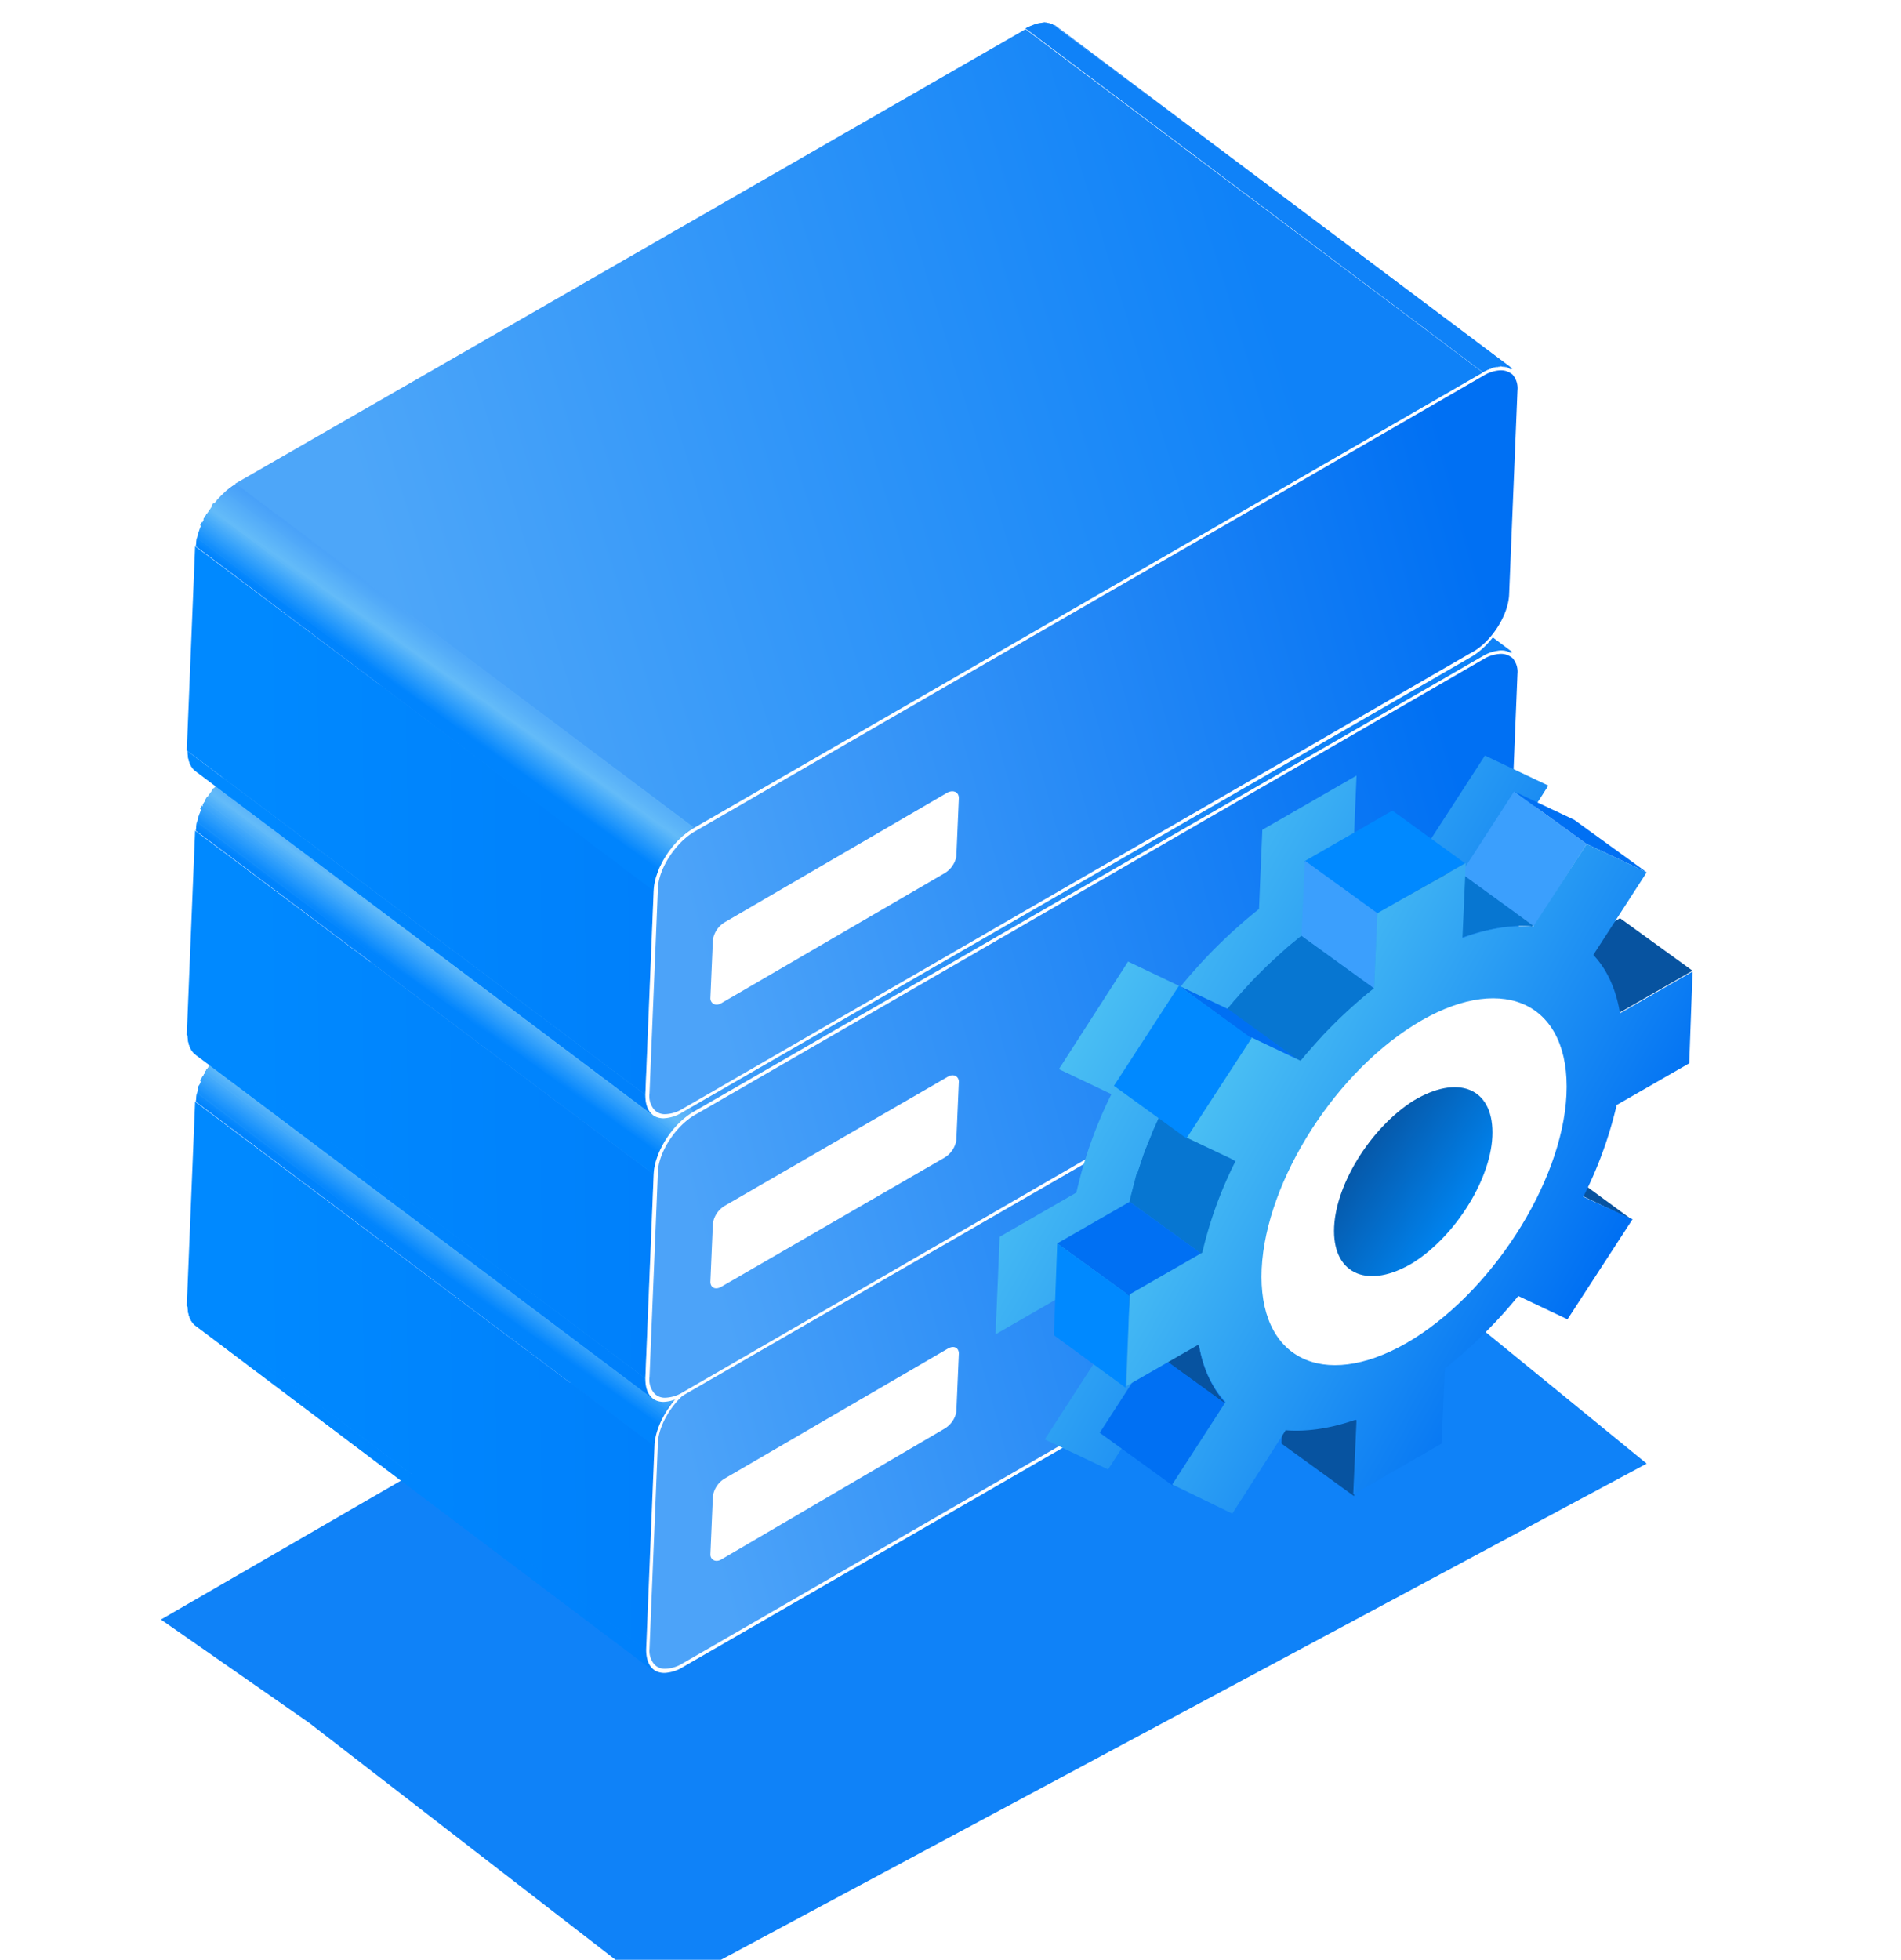<svg width="228" height="235" xmlns="http://www.w3.org/2000/svg" xmlns:xlink="http://www.w3.org/1999/xlink"><use xlink:href="#a" y="1" width="228" height="234"/><path d="M37.1 206.6L79 239l118.5-63.5-60.5-49.4-117.7 68.1z" fill="#0f82f8"/><defs><linearGradient id="b" gradientUnits="userSpaceOnUse" x1="51.896" y1="91.836" x2="184.684" y2="89.747"><stop offset="0" stop-color="#0f82f8"/><stop offset="1" stop-color="#0f82f8"/></linearGradient></defs><path d="M126.5 69.7l54.9 41.2c-.8-.6-2-.5-3.5.3L123 70c1.5-.8 2.7-1 3.5-.3z" fill="url(#b)"/><defs><linearGradient id="c" gradientUnits="userSpaceOnUse" x1="52.64" y1="91.941" x2="184.049" y2="89.877"><stop offset="0" stop-color="#0f82f8"/><stop offset="1" stop-color="#0f82f8"/></linearGradient></defs><path d="M177.8 111.2L123 70l1-.4 55 41.2a6 6 0 0 0-1 .4" fill="url(#c)"/><defs><linearGradient id="d" gradientUnits="userSpaceOnUse" x1="52.968" y1="91.658" x2="184.146" y2="89.594"><stop offset="0" stop-color="#0f82f8"/><stop offset="1" stop-color="#0f82f8"/></linearGradient></defs><path d="M178.7 110.8l-54.9-41.2.5-.2 55 41.2c-.3 0-.4 0-.6.2" fill="url(#d)"/><defs><linearGradient id="e" gradientUnits="userSpaceOnUse" x1="53.118" y1="91.548" x2="184.227" y2="89.488"><stop offset="0" stop-color="#0f82f8"/><stop offset="1" stop-color="#0f82f8"/></linearGradient></defs><path d="M179.2 110.6l-54.9-41.2h.4l55 41.2h-.5" fill="url(#e)"/><defs><linearGradient id="f" gradientUnits="userSpaceOnUse" x1="53.223" y1="91.5" x2="184.296" y2="89.44"><stop offset="0" stop-color="#0f82f8"/><stop offset="1" stop-color="#0f82f8"/></linearGradient></defs><path d="M179.6 110.6l-55-41.2h.4l54.9 41.2h-.3" fill="url(#f)"/><defs><linearGradient id="g" gradientUnits="userSpaceOnUse" x1="53.304" y1="91.484" x2="184.356" y2="89.428"><stop offset="0" stop-color="#0f82f8"/><stop offset="1" stop-color="#0f82f8"/></linearGradient></defs><path d="M179.9 110.5L125 69.3h.3l54.9 41.2h-.3" fill="url(#g)"/><defs><linearGradient id="h" gradientUnits="userSpaceOnUse" x1="53.373" y1="91.5" x2="184.413" y2="89.44"><stop offset="0" stop-color="#0f82f8"/><stop offset="1" stop-color="#0f82f8"/></linearGradient></defs><path d="M180.2 110.5l-55-41.2h.3l54.9 41.2z" fill="url(#h)"/><defs><linearGradient id="i" gradientUnits="userSpaceOnUse" x1="53.438" y1="91.532" x2="184.466" y2="89.476"><stop offset="0" stop-color="#0f82f8"/><stop offset="1" stop-color="#0f82f8"/></linearGradient></defs><path d="M180.4 110.6l-54.9-41.2h.2l55 41.2z" fill="url(#i)"/><defs><linearGradient id="j" gradientUnits="userSpaceOnUse" x1="53.494" y1="91.585" x2="184.514" y2="89.529"><stop offset="0" stop-color="#0f82f8"/><stop offset="1" stop-color="#0f82f8"/></linearGradient></defs><path d="M180.6 110.6l-54.9-41.2h.2l55 41.2h-.3" fill="url(#j)"/><defs><linearGradient id="k" gradientUnits="userSpaceOnUse" x1="53.547" y1="91.658" x2="184.559" y2="89.602"><stop offset="0" stop-color="#0f82f8"/><stop offset="1" stop-color="#0f82f8"/></linearGradient></defs><path d="M180.8 110.7L126 69.5h.2l55 41.2h-.3" fill="url(#k)"/><defs><linearGradient id="l" gradientUnits="userSpaceOnUse" x1="53.6" y1="91.751" x2="184.603" y2="89.695"><stop offset="0" stop-color="#0f82f8"/><stop offset="1" stop-color="#0f82f8"/></linearGradient></defs><path d="M181 110.7l-54.9-41.2.2.1 55 41.2a1.9 1.9 0 0 0-.3 0" fill="url(#l)"/><defs><linearGradient id="m" gradientUnits="userSpaceOnUse" x1="53.66" y1="91.844" x2="184.636" y2="89.788"><stop offset="0" stop-color="#0f82f8"/><stop offset="1" stop-color="#0f82f8"/></linearGradient></defs><path d="M181.2 110.8l-54.9-41.2h.1l55 41.2z" fill="url(#m)"/><defs><linearGradient id="n" gradientUnits="userSpaceOnUse" x1="30.66" y1="178.761" x2="162.056" y2="176.697"><stop offset="0" stop-color="#0089ff"/><stop offset="1" stop-color="#0070f3"/></linearGradient></defs><path d="M78.3 200.3L23.5 159c-.6-.4-1-1.3-1-2.4l54.9 41.2c0 1 .3 2 1 2.4z" fill="url(#n)"/><defs><linearGradient id="o" gradientUnits="userSpaceOnUse" x1="30.66" y1="178.761" x2="162.056" y2="176.697"><stop offset="0" stop-color="#0089ff"/><stop offset="1" stop-color="#0070f3"/></linearGradient></defs><path d="M78.3 200.3L23.5 159c-.6-.4-1-1.3-1-2.4l54.9 41.2c0 1 .3 2 1 2.4" fill="url(#o)"/><defs><linearGradient id="p" gradientUnits="userSpaceOnUse" x1="30.466" y1="165.3" x2="162.113" y2="163.232"><stop offset="0" stop-color="#0089ff"/><stop offset="1" stop-color="#0070f3"/></linearGradient></defs><path d="M77.4 197.8l-55-41.2 1-24.5 55 41.2z" fill="url(#p)"/><defs><linearGradient id="q" gradientUnits="userSpaceOnUse" x1="46.42" y1="135.226" x2="152.311" y2="102.913"><stop offset="0" stop-color="#4da6f9"/><stop offset="1" stop-color="#0f82f8"/></linearGradient></defs><path d="M83.2 165.9l-55-41.2L123 70l54.9 41.2z" fill="url(#q)"/><defs><linearGradient id="r" gradientUnits="userSpaceOnUse" x1="51.102" y1="151.475" x2="56.275" y2="143.988"><stop offset="0" stop-color="#0084fd"/><stop offset=".52" stop-color="#63bbf9"/><stop offset="1" stop-color="#47a0f9"/></linearGradient></defs><path d="M78.4 173.3l-54.9-41.2c.1-2.6 2.3-6 4.8-7.5l54.9 41.2c-2.6 1.5-4.7 4.8-4.8 7.5z" fill="url(#r)"/><defs><linearGradient id="s" gradientUnits="userSpaceOnUse" x1="51.56" y1="151.394" x2="57.408" y2="142.928"><stop offset="0" stop-color="#0084fd"/><stop offset=".52" stop-color="#63bbf9"/><stop offset="1" stop-color="#47a0f9"/></linearGradient></defs><path d="M78.4 173.3l-54.9-41.2.1-1 54.9 41.2-.1 1" fill="url(#s)"/><defs><linearGradient id="t" gradientUnits="userSpaceOnUse" x1="51.191" y1="151.313" x2="57.185" y2="142.644"><stop offset="0" stop-color="#0084fd"/><stop offset=".52" stop-color="#63bbf9"/><stop offset="1" stop-color="#47a0f9"/></linearGradient></defs><path d="M78.5 172.3L23.7 131l.1-.6 54.8 41.2-.1.6" fill="url(#t)"/><defs><linearGradient id="u" gradientUnits="userSpaceOnUse" x1="50.989" y1="151.313" x2="57.023" y2="142.584"><stop offset="0" stop-color="#0084fd"/><stop offset=".52" stop-color="#63bbf9"/><stop offset="1" stop-color="#47a0f9"/></linearGradient></defs><path d="M78.7 171.7l-55-41.2q0-.2.3-.5l54.9 41.2-.2.5" fill="url(#u)"/><defs><linearGradient id="v" gradientUnits="userSpaceOnUse" x1="50.835" y1="151.334" x2="56.886" y2="142.58"><stop offset="0" stop-color="#0084fd"/><stop offset=".52" stop-color="#63bbf9"/><stop offset="1" stop-color="#47a0f9"/></linearGradient></defs><path d="M78.8 171.3L24 130l.2-.3 55 41.2q0 .2-.3.4" fill="url(#v)"/><defs><linearGradient id="w" gradientUnits="userSpaceOnUse" x1="50.71" y1="151.366" x2="56.773" y2="142.596"><stop offset="0" stop-color="#0084fd"/><stop offset=".52" stop-color="#63bbf9"/><stop offset="1" stop-color="#47a0f9"/></linearGradient></defs><path d="M79 170.8l-55-41.2q0-.2.3-.4l54.9 41.2-.2.4" fill="url(#w)"/><defs><linearGradient id="x" gradientUnits="userSpaceOnUse" x1="50.601" y1="151.406" x2="56.671" y2="142.628"><stop offset="0" stop-color="#0084fd"/><stop offset=".52" stop-color="#63bbf9"/><stop offset="1" stop-color="#47a0f9"/></linearGradient></defs><path d="M79.1 170.5l-54.9-41.2q0-.2.2-.3l55 41.2q0 .2-.3.3" fill="url(#x)"/><defs><linearGradient id="y" gradientUnits="userSpaceOnUse" x1="50.507" y1="151.451" x2="56.578" y2="142.669"><stop offset="0" stop-color="#0084fd"/><stop offset=".52" stop-color="#63bbf9"/><stop offset="1" stop-color="#47a0f9"/></linearGradient></defs><path d="M79.3 170.1L24.4 129q0-.2.2-.3l54.9 41.2q0 .2-.2.3" fill="url(#y)"/><defs><linearGradient id="z" gradientUnits="userSpaceOnUse" x1="50.427" y1="151.504" x2="56.497" y2="142.721"><stop offset="0" stop-color="#0084fd"/><stop offset=".52" stop-color="#63bbf9"/><stop offset="1" stop-color="#47a0f9"/></linearGradient></defs><path d="M79.5 169.8l-54.9-41.2q0-.2.2-.3l54.9 41.2-.2.3" fill="url(#z)"/><defs><linearGradient id="A" gradientUnits="userSpaceOnUse" x1="50.358" y1="151.564" x2="56.429" y2="142.782"><stop offset="0" stop-color="#0084fd"/><stop offset=".52" stop-color="#63bbf9"/><stop offset="1" stop-color="#47a0f9"/></linearGradient></defs><path d="M79.7 169.5l-55-41.2.3-.3 54.9 41.2z" fill="url(#A)"/><defs><linearGradient id="B" gradientUnits="userSpaceOnUse" x1="50.301" y1="151.629" x2="56.368" y2="142.851"><stop offset="0" stop-color="#0084fd"/><stop offset=".52" stop-color="#63bbf9"/><stop offset="1" stop-color="#47a0f9"/></linearGradient></defs><path d="M79.9 169.1L25 128l.2-.3 54.9 41.2-.2.3" fill="url(#B)"/><defs><linearGradient id="C" gradientUnits="userSpaceOnUse" x1="50.248" y1="151.706" x2="56.315" y2="142.928"><stop offset="0" stop-color="#0084fd"/><stop offset=".52" stop-color="#63bbf9"/><stop offset="1" stop-color="#47a0f9"/></linearGradient></defs><path d="M80 168.8l-54.8-41.2.2-.3 54.9 41.2-.2.3" fill="url(#C)"/><defs><linearGradient id="D" gradientUnits="userSpaceOnUse" x1="50.212" y1="151.787" x2="56.271" y2="143.017"><stop offset="0" stop-color="#0084fd"/><stop offset=".52" stop-color="#63bbf9"/><stop offset="1" stop-color="#47a0f9"/></linearGradient></defs><path d="M80.3 168.5l-54.9-41.2.2-.3 55 41.2-.3.3" fill="url(#D)"/><defs><linearGradient id="E" gradientUnits="userSpaceOnUse" x1="50.184" y1="151.876" x2="56.238" y2="143.118"><stop offset="0" stop-color="#0084fd"/><stop offset=".52" stop-color="#63bbf9"/><stop offset="1" stop-color="#47a0f9"/></linearGradient></defs><path d="M80.5 168.2L25.6 127l.3-.3 55 41.2-.4.3" fill="url(#E)"/><defs><linearGradient id="F" gradientUnits="userSpaceOnUse" x1="50.176" y1="151.973" x2="56.214" y2="143.235"><stop offset="0" stop-color="#0084fd"/><stop offset=".52" stop-color="#63bbf9"/><stop offset="1" stop-color="#47a0f9"/></linearGradient></defs><path d="M80.8 167.9L26 126.7l.3-.3 55 41.2-.4.3" fill="url(#F)"/><defs><linearGradient id="G" gradientUnits="userSpaceOnUse" x1="50.188" y1="152.082" x2="56.202" y2="143.381"><stop offset="0" stop-color="#0084fd"/><stop offset=".52" stop-color="#63bbf9"/><stop offset="1" stop-color="#47a0f9"/></linearGradient></defs><path d="M81.1 167.5l-54.9-41.2.4-.4 55 41.2-.5.4" fill="url(#G)"/><defs><linearGradient id="H" gradientUnits="userSpaceOnUse" x1="50.244" y1="152.208" x2="56.21" y2="143.575"><stop offset="0" stop-color="#0084fd"/><stop offset=".52" stop-color="#63bbf9"/><stop offset="1" stop-color="#47a0f9"/></linearGradient></defs><path d="M81.5 167.2l-55-41.2.6-.4L82 166.8l-.5.4" fill="url(#H)"/><defs><linearGradient id="I" gradientUnits="userSpaceOnUse" x1="50.58" y1="152.305" x2="56.307" y2="144.016"><stop offset="0" stop-color="#0084fd"/><stop offset=".52" stop-color="#63bbf9"/><stop offset="1" stop-color="#47a0f9"/></linearGradient></defs><path d="M82 166.8l-55-41.2a8.3 8.3 0 0 1 1.3-1L83.2 166l-1.2.9" fill="url(#I)"/><defs><linearGradient id="J" gradientUnits="userSpaceOnUse" x1="80.764" y1="169.149" x2="179.528" y2="141.863"><stop offset="0" stop-color="#4ca3f9"/><stop offset="1" stop-color="#0070f3"/></linearGradient></defs><path d="M79.6 200.5a1.9 1.9 0 0 1-1.4-.6 2.7 2.7 0 0 1-.6-2l1-24.5c.1-2.6 2.2-6 4.7-7.3l94.6-54.6a4.4 4.4 0 0 1 2.1-.7 1.9 1.9 0 0 1 1.4.6c.5.6.7 1.3.6 2l-1 24.5c0 2.6-2.2 5.9-4.7 7.3l-94.6 54.6a4.4 4.4 0 0 1-2 .7z" fill="url(#J)"/><path d="M180 111c.6 0 1 .1 1.4.4.4.5.6 1.2.6 2l-1 24.4c-.1 2.5-2.2 5.8-4.6 7.1l-94.6 54.6a4.2 4.2 0 0 1-2 .6 1.7 1.7 0 0 1-1.3-.5 2.5 2.5 0 0 1-.6-1.9l1-24.5c0-2.5 2.2-5.8 4.6-7l94.6-54.7a4.2 4.2 0 0 1 2-.6m0-.4a4.5 4.5 0 0 0-2.2.7l-94.6 54.6c-2.6 1.5-4.7 5-4.8 7.5l-1 24.5c0 1.8.8 2.8 2.2 2.8a4.6 4.6 0 0 0 2.2-.7l94.6-54.6c2.6-1.5 4.7-4.9 4.8-7.5l1-24.5c0-1.8-.8-2.8-2.2-2.8z" fill="#fff"/><path d="M113.7 161.7c.7-.4 1.3-.1 1.3.6l-.3 7a3 3 0 0 1-1.4 2L86.5 187c-.7.4-1.3 0-1.3-.6l.3-7a3 3 0 0 1 1.4-2.1z" fill="#fff"/><defs><linearGradient id="K" gradientUnits="userSpaceOnUse" x1="51.896" y1="59.28" x2="184.684" y2="57.196"><stop offset="0" stop-color="#0f82f8"/><stop offset="1" stop-color="#0f82f8"/></linearGradient></defs><path d="M126.5 37.2l54.9 41.2c-.8-.6-2-.5-3.5.3L123 37.5c1.5-.8 2.7-1 3.5-.3z" fill="url(#K)"/><defs><linearGradient id="L" gradientUnits="userSpaceOnUse" x1="52.64" y1="59.389" x2="184.049" y2="57.325"><stop offset="0" stop-color="#0f82f8"/><stop offset="1" stop-color="#0f82f8"/></linearGradient></defs><path d="M177.8 78.7L123 37.5l1-.4 55 41.2a6 6 0 0 0-1 .4" fill="url(#L)"/><defs><linearGradient id="M" gradientUnits="userSpaceOnUse" x1="52.968" y1="59.102" x2="184.146" y2="57.042"><stop offset="0" stop-color="#0f82f8"/><stop offset="1" stop-color="#0f82f8"/></linearGradient></defs><path d="M178.7 78.2L123.8 37c.2 0 .3 0 .5-.2l55 41.2c-.3 0-.4 0-.6.2" fill="url(#M)"/><defs><linearGradient id="N" gradientUnits="userSpaceOnUse" x1="53.118" y1="58.993" x2="184.227" y2="56.933"><stop offset="0" stop-color="#0f82f8"/><stop offset="1" stop-color="#0f82f8"/></linearGradient></defs><path d="M179.2 78L124.3 37h.4l55 41.2h-.5" fill="url(#N)"/><defs><linearGradient id="O" gradientUnits="userSpaceOnUse" x1="53.223" y1="58.944" x2="184.296" y2="56.888"><stop offset="0" stop-color="#0f82f8"/><stop offset="1" stop-color="#0f82f8"/></linearGradient></defs><path d="M179.6 78l-55-41.2h.4L179.9 78h-.3" fill="url(#O)"/><defs><linearGradient id="P" gradientUnits="userSpaceOnUse" x1="53.304" y1="58.932" x2="184.356" y2="56.872"><stop offset="0" stop-color="#0f82f8"/><stop offset="1" stop-color="#0f82f8"/></linearGradient></defs><path d="M179.9 78L125 36.8h.3L180.2 78h-.3" fill="url(#P)"/><defs><linearGradient id="Q" gradientUnits="userSpaceOnUse" x1="53.373" y1="58.944" x2="184.413" y2="56.888"><stop offset="0" stop-color="#0f82f8"/><stop offset="1" stop-color="#0f82f8"/></linearGradient></defs><path d="M180.2 78l-55-41.2h.3L180.4 78z" fill="url(#Q)"/><defs><linearGradient id="R" gradientUnits="userSpaceOnUse" x1="53.438" y1="58.981" x2="184.466" y2="56.921"><stop offset="0" stop-color="#0f82f8"/><stop offset="1" stop-color="#0f82f8"/></linearGradient></defs><path d="M180.4 78l-54.9-41.2h.2l55 41.2h-.3" fill="url(#R)"/><defs><linearGradient id="S" gradientUnits="userSpaceOnUse" x1="53.494" y1="59.033" x2="184.514" y2="56.973"><stop offset="0" stop-color="#0f82f8"/><stop offset="1" stop-color="#0f82f8"/></linearGradient></defs><path d="M180.6 78l-54.9-41.2h.2L181 78h-.3" fill="url(#S)"/><defs><linearGradient id="T" gradientUnits="userSpaceOnUse" x1="53.547" y1="59.106" x2="184.559" y2="57.046"><stop offset="0" stop-color="#0f82f8"/><stop offset="1" stop-color="#0f82f8"/></linearGradient></defs><path d="M180.8 78.1L126 37h.2l55 41.2h-.3" fill="url(#T)"/><defs><linearGradient id="U" gradientUnits="userSpaceOnUse" x1="53.6" y1="59.199" x2="184.603" y2="57.139"><stop offset="0" stop-color="#0f82f8"/><stop offset="1" stop-color="#0f82f8"/></linearGradient></defs><path d="M181 78.2L126.1 37h.2l55 41.3a2 2 0 0 0-.3-.1" fill="url(#U)"/><defs><linearGradient id="V" gradientUnits="userSpaceOnUse" x1="53.66" y1="59.292" x2="184.636" y2="57.236"><stop offset="0" stop-color="#0f82f8"/><stop offset="1" stop-color="#0f82f8"/></linearGradient></defs><path d="M181.2 78.3L126.3 37h.1l55 41.2h-.2" fill="url(#V)"/><defs><linearGradient id="W" gradientUnits="userSpaceOnUse" x1="30.66" y1="146.206" x2="162.056" y2="144.142"><stop offset="0" stop-color="#0089ff"/><stop offset="1" stop-color="#0070f3"/></linearGradient></defs><path d="M78.3 167.7l-54.8-41.2c-.6-.4-1-1.3-1-2.4l54.9 41.2c0 1.1.3 2 1 2.4z" fill="url(#W)"/><defs><linearGradient id="X" gradientUnits="userSpaceOnUse" x1="30.66" y1="146.206" x2="162.056" y2="144.142"><stop offset="0" stop-color="#0089ff"/><stop offset="1" stop-color="#0070f3"/></linearGradient></defs><path d="M78.3 167.7l-54.8-41.2c-.6-.4-1-1.3-1-2.4l54.9 41.2c0 1.1.3 2 1 2.4" fill="url(#X)"/><defs><linearGradient id="Y" gradientUnits="userSpaceOnUse" x1="30.466" y1="132.749" x2="162.113" y2="130.681"><stop offset="0" stop-color="#0089ff"/><stop offset="1" stop-color="#0070f3"/></linearGradient></defs><path d="M77.4 165.3l-55-41.2 1-24.5 55 41.2z" fill="url(#Y)"/><defs><linearGradient id="Z" gradientUnits="userSpaceOnUse" x1="46.42" y1="102.674" x2="152.311" y2="70.357"><stop offset="0" stop-color="#4da6f9"/><stop offset="1" stop-color="#0f82f8"/></linearGradient></defs><path d="M83.2 133.3l-55-41.2L123 37.5l54.9 41.2z" fill="url(#Z)"/><defs><linearGradient id="aa" gradientUnits="userSpaceOnUse" x1="51.102" y1="118.92" x2="56.275" y2="111.436"><stop offset="0" stop-color="#0084fd"/><stop offset=".52" stop-color="#63bbf9"/><stop offset="1" stop-color="#47a0f9"/></linearGradient></defs><path d="M78.4 140.8L23.5 99.6c.1-2.6 2.3-6 4.8-7.5l54.9 41.2c-2.6 1.5-4.7 4.8-4.8 7.5z" fill="url(#aa)"/><defs><linearGradient id="ab" gradientUnits="userSpaceOnUse" x1="51.56" y1="118.839" x2="57.408" y2="110.376"><stop offset="0" stop-color="#0084fd"/><stop offset=".52" stop-color="#63bbf9"/><stop offset="1" stop-color="#47a0f9"/></linearGradient></defs><path d="M78.4 140.8L23.5 99.6l.1-1 54.9 41.2-.1 1" fill="url(#ab)"/><defs><linearGradient id="ac" gradientUnits="userSpaceOnUse" x1="51.191" y1="118.762" x2="57.185" y2="110.089"><stop offset="0" stop-color="#0084fd"/><stop offset=".52" stop-color="#63bbf9"/><stop offset="1" stop-color="#47a0f9"/></linearGradient></defs><path d="M78.5 139.7L23.7 98.5l.1-.6 54.8 41.2-.1.6" fill="url(#ac)"/><defs><linearGradient id="ad" gradientUnits="userSpaceOnUse" x1="50.989" y1="118.762" x2="57.023" y2="110.032"><stop offset="0" stop-color="#0084fd"/><stop offset=".52" stop-color="#63bbf9"/><stop offset="1" stop-color="#47a0f9"/></linearGradient></defs><path d="M78.7 139.1L23.8 98l.2-.5 54.9 41.2-.2.5" fill="url(#ad)"/><defs><linearGradient id="ae" gradientUnits="userSpaceOnUse" x1="50.835" y1="118.782" x2="56.886" y2="110.024"><stop offset="0" stop-color="#0084fd"/><stop offset=".52" stop-color="#63bbf9"/><stop offset="1" stop-color="#47a0f9"/></linearGradient></defs><path d="M78.8 138.7L24 97.5l.2-.4 54.9 41.2-.2.4" fill="url(#ae)"/><defs><linearGradient id="af" gradientUnits="userSpaceOnUse" x1="50.71" y1="118.814" x2="56.773" y2="110.04"><stop offset="0" stop-color="#0084fd"/><stop offset=".52" stop-color="#63bbf9"/><stop offset="1" stop-color="#47a0f9"/></linearGradient></defs><path d="M79 138.3L24 97l.2-.4 54.9 41.2-.2.4" fill="url(#af)"/><defs><linearGradient id="ag" gradientUnits="userSpaceOnUse" x1="50.601" y1="118.851" x2="56.671" y2="110.072"><stop offset="0" stop-color="#0084fd"/><stop offset=".52" stop-color="#63bbf9"/><stop offset="1" stop-color="#47a0f9"/></linearGradient></defs><path d="M79.1 138L24.3 96.6q0-.2.2-.3l54.9 41.2q0 .2-.2.3" fill="url(#ag)"/><defs><linearGradient id="ah" gradientUnits="userSpaceOnUse" x1="50.507" y1="118.899" x2="56.578" y2="110.117"><stop offset="0" stop-color="#0084fd"/><stop offset=".52" stop-color="#63bbf9"/><stop offset="1" stop-color="#47a0f9"/></linearGradient></defs><path d="M79.3 137.6L24.4 96.4q0-.2.2-.3l54.9 41.2q0 .2-.2.3" fill="url(#ah)"/><defs><linearGradient id="ai" gradientUnits="userSpaceOnUse" x1="50.427" y1="118.952" x2="56.497" y2="110.165"><stop offset="0" stop-color="#0084fd"/><stop offset=".52" stop-color="#63bbf9"/><stop offset="1" stop-color="#47a0f9"/></linearGradient></defs><path d="M79.5 137.2L24.6 96q0-.2.2-.3l54.9 41.2-.2.3" fill="url(#ai)"/><defs><linearGradient id="aj" gradientUnits="userSpaceOnUse" x1="50.358" y1="119.013" x2="56.429" y2="110.226"><stop offset="0" stop-color="#0084fd"/><stop offset=".52" stop-color="#63bbf9"/><stop offset="1" stop-color="#47a0f9"/></linearGradient></defs><path d="M79.7 137l-55-41.3.3-.3 54.9 41.2z" fill="url(#aj)"/><defs><linearGradient id="ak" gradientUnits="userSpaceOnUse" x1="50.301" y1="119.077" x2="56.368" y2="110.295"><stop offset="0" stop-color="#0084fd"/><stop offset=".52" stop-color="#63bbf9"/><stop offset="1" stop-color="#47a0f9"/></linearGradient></defs><path d="M79.9 136.6L25 95.4l.2-.3 54.9 41.2-.2.3" fill="url(#ak)"/><defs><linearGradient id="al" gradientUnits="userSpaceOnUse" x1="50.248" y1="119.15" x2="56.315" y2="110.376"><stop offset="0" stop-color="#0084fd"/><stop offset=".52" stop-color="#63bbf9"/><stop offset="1" stop-color="#47a0f9"/></linearGradient></defs><path d="M80 136.3L25.3 95l.2-.3 54.9 41.2-.2.3" fill="url(#al)"/><defs><linearGradient id="am" gradientUnits="userSpaceOnUse" x1="50.212" y1="119.231" x2="56.271" y2="110.465"><stop offset="0" stop-color="#0084fd"/><stop offset=".52" stop-color="#63bbf9"/><stop offset="1" stop-color="#47a0f9"/></linearGradient></defs><path d="M80.3 136L25.4 94.8l.2-.3 54.9 41.2-.2.3" fill="url(#am)"/><defs><linearGradient id="an" gradientUnits="userSpaceOnUse" x1="50.184" y1="119.32" x2="56.238" y2="110.566"><stop offset="0" stop-color="#0084fd"/><stop offset=".52" stop-color="#63bbf9"/><stop offset="1" stop-color="#47a0f9"/></linearGradient></defs><path d="M80.5 135.6L25.8 94.4l.3-.3 54.9 41.2-.3.3" fill="url(#an)"/><defs><linearGradient id="ao" gradientUnits="userSpaceOnUse" x1="50.176" y1="119.421" x2="56.214" y2="110.684"><stop offset="0" stop-color="#0084fd"/><stop offset=".52" stop-color="#63bbf9"/><stop offset="1" stop-color="#47a0f9"/></linearGradient></defs><path d="M80.8 135.3L26 94.1l.3-.3L81.2 135l-.3.3" fill="url(#ao)"/><defs><linearGradient id="ap" gradientUnits="userSpaceOnUse" x1="50.188" y1="119.531" x2="56.202" y2="110.829"><stop offset="0" stop-color="#0084fd"/><stop offset=".52" stop-color="#63bbf9"/><stop offset="1" stop-color="#47a0f9"/></linearGradient></defs><path d="M81.1 135L26.3 93.8l.4-.4 54.9 41.2-.4.4" fill="url(#ap)"/><defs><linearGradient id="aq" gradientUnits="userSpaceOnUse" x1="50.244" y1="119.652" x2="56.21" y2="111.023"><stop offset="0" stop-color="#0084fd"/><stop offset=".52" stop-color="#63bbf9"/><stop offset="1" stop-color="#47a0f9"/></linearGradient></defs><path d="M81.5 134.6L26.6 93.4l.5-.4L82 134.2l-.5.4" fill="url(#aq)"/><defs><linearGradient id="ar" gradientUnits="userSpaceOnUse" x1="50.58" y1="119.749" x2="56.307" y2="111.461"><stop offset="0" stop-color="#0084fd"/><stop offset=".52" stop-color="#63bbf9"/><stop offset="1" stop-color="#47a0f9"/></linearGradient></defs><path d="M82 134.2L27 93a8.2 8.2 0 0 1 1.2-.9l54.9 41.2-1.2.9" fill="url(#ar)"/><defs><linearGradient id="as" gradientUnits="userSpaceOnUse" x1="80.764" y1="136.598" x2="179.528" y2="109.312"><stop offset="0" stop-color="#4ca3f9"/><stop offset="1" stop-color="#0070f3"/></linearGradient></defs><path d="M79.6 167.9a1.9 1.9 0 0 1-1.4-.6 2.7 2.7 0 0 1-.6-2l1-24.5c.1-2.6 2.2-5.9 4.7-7.3L178 78.9a4.4 4.4 0 0 1 2.1-.7c.5 0 1 .2 1.4.6a2.7 2.7 0 0 1 .6 2l-1 24.5c0 2.6-2.2 5.9-4.7 7.3l-94.6 54.6a4.4 4.4 0 0 1-2 .7z" fill="url(#as)"/><path d="M180 78.4c.6 0 1 .2 1.4.5a2.5 2.5 0 0 1 .6 1.9l-1 24.5c-.1 2.5-2.2 5.8-4.6 7L81.8 167a4.2 4.2 0 0 1-2 .6 1.7 1.7 0 0 1-1.3-.5 2.5 2.5 0 0 1-.6-2l1-24.4c0-2.5 2.2-5.8 4.6-7.1L178 79a4.2 4.2 0 0 1 2-.6m0-.4a4.6 4.6 0 0 0-2.2.7l-94.6 54.6c-2.6 1.5-4.7 4.9-4.8 7.5l-1 24.5c0 1.8.8 2.8 2.2 2.8a4.6 4.6 0 0 0 2.2-.7l94.6-54.6c2.6-1.5 4.7-5 4.8-7.5l1-24.5c0-1.8-.8-2.8-2.2-2.8z" fill="#fff"/><path d="M113.7 129.1c.7-.4 1.3 0 1.3.6l-.3 7a3 3 0 0 1-1.4 2.1l-26.8 15.5c-.7.4-1.3.1-1.3-.6l.3-7a3 3 0 0 1 1.4-2.1z" fill="#fff"/><g><defs><linearGradient id="at" gradientUnits="userSpaceOnUse" x1="51.896" y1="25.251" x2="184.684" y2="23.167"><stop offset="0" stop-color="#0f82f8"/><stop offset="1" stop-color="#0f82f8"/></linearGradient></defs><path d="M126.5 3.1l54.9 41.2c-.8-.6-2-.5-3.5.3L123 3.4c1.5-.8 2.7-.9 3.5-.3z" fill="url(#at)"/><defs><linearGradient id="au" gradientUnits="userSpaceOnUse" x1="52.64" y1="25.36" x2="184.049" y2="23.296"><stop offset="0" stop-color="#0f82f8"/><stop offset="1" stop-color="#0f82f8"/></linearGradient></defs><path d="M177.8 44.6L123 3.4l1-.4 54.9 41.2a6 6 0 0 0-1 .4" fill="url(#au)"/><defs><linearGradient id="av" gradientUnits="userSpaceOnUse" x1="52.968" y1="25.073" x2="184.146" y2="23.013"><stop offset="0" stop-color="#0f82f8"/><stop offset="1" stop-color="#0f82f8"/></linearGradient></defs><path d="M178.7 44.2L124 3l.5-.2L179.3 44c-.2 0-.3 0-.5.2" fill="url(#av)"/><defs><linearGradient id="aw" gradientUnits="userSpaceOnUse" x1="53.118" y1="24.964" x2="184.227" y2="22.908"><stop offset="0" stop-color="#0f82f8"/><stop offset="1" stop-color="#0f82f8"/></linearGradient></defs><path d="M179.2 44L124.4 2.9h.4L179.7 44h-.4" fill="url(#aw)"/><defs><linearGradient id="ax" gradientUnits="userSpaceOnUse" x1="53.223" y1="24.919" x2="184.296" y2="22.859"><stop offset="0" stop-color="#0f82f8"/><stop offset="1" stop-color="#0f82f8"/></linearGradient></defs><path d="M179.6 44l-55-41.2h.4L179.9 44h-.3" fill="url(#ax)"/><defs><linearGradient id="ay" gradientUnits="userSpaceOnUse" x1="53.304" y1="24.903" x2="184.356" y2="22.843"><stop offset="0" stop-color="#0f82f8"/><stop offset="1" stop-color="#0f82f8"/></linearGradient></defs><path d="M179.9 44L125 2.7h.3l54.9 41.2h-.3" fill="url(#ay)"/><defs><linearGradient id="az" gradientUnits="userSpaceOnUse" x1="53.373" y1="24.915" x2="184.413" y2="22.859"><stop offset="0" stop-color="#0f82f8"/><stop offset="1" stop-color="#0f82f8"/></linearGradient></defs><path d="M180.2 44l-55-41.3h.3L180.4 44h-.2" fill="url(#az)"/><defs><linearGradient id="aA" gradientUnits="userSpaceOnUse" x1="53.438" y1="24.952" x2="184.466" y2="22.892"><stop offset="0" stop-color="#0f82f8"/><stop offset="1" stop-color="#0f82f8"/></linearGradient></defs><path d="M180.4 44L125.6 2.8h.2L180.7 44z" fill="url(#aA)"/><defs><linearGradient id="aB" gradientUnits="userSpaceOnUse" x1="53.494" y1="25.004" x2="184.514" y2="22.948"><stop offset="0" stop-color="#0f82f8"/><stop offset="1" stop-color="#0f82f8"/></linearGradient></defs><path d="M180.6 44L125.7 2.8h.2L181 44h-.3" fill="url(#aB)"/><defs><linearGradient id="aC" gradientUnits="userSpaceOnUse" x1="53.547" y1="25.077" x2="184.559" y2="23.021"><stop offset="0" stop-color="#0f82f8"/><stop offset="1" stop-color="#0f82f8"/></linearGradient></defs><path d="M180.8 44L126 2.9h.2L181.1 44h-.2" fill="url(#aC)"/><defs><linearGradient id="aD" gradientUnits="userSpaceOnUse" x1="53.6" y1="25.17" x2="184.603" y2="23.11"><stop offset="0" stop-color="#0f82f8"/><stop offset="1" stop-color="#0f82f8"/></linearGradient></defs><path d="M181 44.2L126.1 3h.2l55 41.3a1.9 1.9 0 0 0-.3-.1" fill="url(#aD)"/><defs><linearGradient id="aE" gradientUnits="userSpaceOnUse" x1="53.66" y1="25.263" x2="184.636" y2="23.207"><stop offset="0" stop-color="#0f82f8"/><stop offset="1" stop-color="#0f82f8"/></linearGradient></defs><path d="M181.2 44.3L126.4 3h.1l54.9 41.2h-.1" fill="url(#aE)"/></g><g><defs><linearGradient id="aF" gradientUnits="userSpaceOnUse" x1="30.66" y1="112.181" x2="162.056" y2="110.117"><stop offset="0" stop-color="#0089ff"/><stop offset="1" stop-color="#0070f3"/></linearGradient></defs><path d="M78.3 133.7L23.5 92.5c-.6-.4-1-1.3-1-2.4l54.9 41.2c0 1.1.3 2 1 2.4z" fill="url(#aF)"/><defs><linearGradient id="aG" gradientUnits="userSpaceOnUse" x1="30.66" y1="112.181" x2="162.056" y2="110.117"><stop offset="0" stop-color="#0089ff"/><stop offset="1" stop-color="#0070f3"/></linearGradient></defs><path d="M78.3 133.7L23.5 92.5c-.6-.4-1-1.3-1-2.4l54.9 41.2c0 1.1.3 2 1 2.4" fill="url(#aG)"/></g><defs><linearGradient id="aH" gradientUnits="userSpaceOnUse" x1="30.466" y1="98.72" x2="162.113" y2="96.652"><stop offset="0" stop-color="#0089ff"/><stop offset="1" stop-color="#0070f3"/></linearGradient></defs><path d="M77.4 131.3L22.4 90l1-24.5 55 41.2z" fill="url(#aH)"/><defs><linearGradient id="aI" gradientUnits="userSpaceOnUse" x1="46.42" y1="68.645" x2="152.311" y2="36.328"><stop offset="0" stop-color="#4da6f9"/><stop offset="1" stop-color="#0f82f8"/></linearGradient></defs><path d="M83.2 99.3L28.2 58 123 3.5l54.9 41.2z" fill="url(#aI)"/><g><defs><linearGradient id="aJ" gradientUnits="userSpaceOnUse" x1="51.102" y1="84.895" x2="56.275" y2="77.407"><stop offset="0" stop-color="#0084fd"/><stop offset=".52" stop-color="#63bbf9"/><stop offset="1" stop-color="#47a0f9"/></linearGradient></defs><path d="M78.4 106.8L23.5 65.5c.1-2.6 2.3-6 4.8-7.5l54.9 41.2c-2.6 1.5-4.7 4.8-4.8 7.5z" fill="url(#aJ)"/><defs><linearGradient id="aK" gradientUnits="userSpaceOnUse" x1="51.56" y1="84.81" x2="57.408" y2="76.347"><stop offset="0" stop-color="#0084fd"/><stop offset=".52" stop-color="#63bbf9"/><stop offset="1" stop-color="#47a0f9"/></linearGradient></defs><path d="M78.4 106.8L23.5 65.5l.1-1 54.9 41.2-.1 1" fill="url(#aK)"/><defs><linearGradient id="aL" gradientUnits="userSpaceOnUse" x1="51.191" y1="84.733" x2="57.185" y2="76.06"><stop offset="0" stop-color="#0084fd"/><stop offset=".52" stop-color="#63bbf9"/><stop offset="1" stop-color="#47a0f9"/></linearGradient></defs><path d="M78.5 105.7L23.7 64.5l.1-.6 54.8 41.2-.1.6" fill="url(#aL)"/><defs><linearGradient id="aM" gradientUnits="userSpaceOnUse" x1="50.989" y1="84.733" x2="57.023" y2="76.003"><stop offset="0" stop-color="#0084fd"/><stop offset=".52" stop-color="#63bbf9"/><stop offset="1" stop-color="#47a0f9"/></linearGradient></defs><path d="M78.7 105.1L23.8 64l.2-.5 54.9 41.2-.2.5" fill="url(#aM)"/><defs><linearGradient id="aN" gradientUnits="userSpaceOnUse" x1="50.835" y1="84.753" x2="56.886" y2="75.999"><stop offset="0" stop-color="#0084fd"/><stop offset=".52" stop-color="#63bbf9"/><stop offset="1" stop-color="#47a0f9"/></linearGradient></defs><path d="M78.8 104.7L24 63.5l.2-.4 54.9 41.2-.2.4" fill="url(#aN)"/><defs><linearGradient id="aO" gradientUnits="userSpaceOnUse" x1="50.71" y1="84.785" x2="56.773" y2="76.011"><stop offset="0" stop-color="#0084fd"/><stop offset=".52" stop-color="#63bbf9"/><stop offset="1" stop-color="#47a0f9"/></linearGradient></defs><path d="M79 104.3L24 63l.2-.4 54.9 41.2-.2.4" fill="url(#aO)"/><defs><linearGradient id="aP" gradientUnits="userSpaceOnUse" x1="50.601" y1="84.822" x2="56.671" y2="76.044"><stop offset="0" stop-color="#0084fd"/><stop offset=".52" stop-color="#63bbf9"/><stop offset="1" stop-color="#47a0f9"/></linearGradient></defs><path d="M79.1 103.9L24.3 62.7q0-.2.2-.3l54.9 41.2q0 .2-.2.3" fill="url(#aP)"/><defs><linearGradient id="aQ" gradientUnits="userSpaceOnUse" x1="50.507" y1="84.87" x2="56.578" y2="76.088"><stop offset="0" stop-color="#0084fd"/><stop offset=".52" stop-color="#63bbf9"/><stop offset="1" stop-color="#47a0f9"/></linearGradient></defs><path d="M79.3 103.5L24.4 62.3q0-.2.2-.3l54.9 41.2q0 .2-.2.3" fill="url(#aQ)"/><defs><linearGradient id="aR" gradientUnits="userSpaceOnUse" x1="50.427" y1="84.923" x2="56.497" y2="76.141"><stop offset="0" stop-color="#0084fd"/><stop offset=".52" stop-color="#63bbf9"/><stop offset="1" stop-color="#47a0f9"/></linearGradient></defs><path d="M79.5 103.2L24.6 62q0-.2.2-.3l54.9 41.2-.2.3" fill="url(#aR)"/><defs><linearGradient id="aS" gradientUnits="userSpaceOnUse" x1="50.358" y1="84.984" x2="56.429" y2="76.197"><stop offset="0" stop-color="#0084fd"/><stop offset=".52" stop-color="#63bbf9"/><stop offset="1" stop-color="#47a0f9"/></linearGradient></defs><path d="M79.7 102.9l-55-41.2.3-.3 54.9 41.2-.2.3" fill="url(#aS)"/><defs><linearGradient id="aT" gradientUnits="userSpaceOnUse" x1="50.301" y1="85.049" x2="56.368" y2="76.27"><stop offset="0" stop-color="#0084fd"/><stop offset=".52" stop-color="#63bbf9"/><stop offset="1" stop-color="#47a0f9"/></linearGradient></defs><path d="M79.9 102.6L25 61.4l.2-.3 54.9 41.2-.2.3" fill="url(#aT)"/><defs><linearGradient id="aU" gradientUnits="userSpaceOnUse" x1="50.248" y1="85.121" x2="56.315" y2="76.347"><stop offset="0" stop-color="#0084fd"/><stop offset=".52" stop-color="#63bbf9"/><stop offset="1" stop-color="#47a0f9"/></linearGradient></defs><path d="M80 102.3L25.3 61l.2-.3 54.9 41.2-.2.3" fill="url(#aU)"/><defs><linearGradient id="aV" gradientUnits="userSpaceOnUse" x1="50.212" y1="85.202" x2="56.271" y2="76.436"><stop offset="0" stop-color="#0084fd"/><stop offset=".52" stop-color="#63bbf9"/><stop offset="1" stop-color="#47a0f9"/></linearGradient></defs><path d="M80.3 102L25.4 60.6l.2-.3 54.9 41.2-.2.3" fill="url(#aV)"/><defs><linearGradient id="aW" gradientUnits="userSpaceOnUse" x1="50.184" y1="85.295" x2="56.238" y2="76.537"><stop offset="0" stop-color="#0084fd"/><stop offset=".52" stop-color="#63bbf9"/><stop offset="1" stop-color="#47a0f9"/></linearGradient></defs><path d="M80.5 101.6L25.8 60.4l.3-.3 54.9 41.2-.3.3" fill="url(#aW)"/><defs><linearGradient id="aX" gradientUnits="userSpaceOnUse" x1="50.176" y1="85.393" x2="56.214" y2="76.655"><stop offset="0" stop-color="#0084fd"/><stop offset=".52" stop-color="#63bbf9"/><stop offset="1" stop-color="#47a0f9"/></linearGradient></defs><path d="M80.8 101.3L26 60l.3-.3 55 41.2-.4.3" fill="url(#aX)"/><defs><linearGradient id="aY" gradientUnits="userSpaceOnUse" x1="50.188" y1="85.502" x2="56.202" y2="76.8"><stop offset="0" stop-color="#0084fd"/><stop offset=".52" stop-color="#63bbf9"/><stop offset="1" stop-color="#47a0f9"/></linearGradient></defs><path d="M81.1 101L26.2 59.8l.4-.4 55 41.2-.5.4" fill="url(#aY)"/><defs><linearGradient id="aZ" gradientUnits="userSpaceOnUse" x1="50.244" y1="85.623" x2="56.21" y2="76.995"><stop offset="0" stop-color="#0084fd"/><stop offset=".52" stop-color="#63bbf9"/><stop offset="1" stop-color="#47a0f9"/></linearGradient></defs><path d="M81.5 100.6L26.6 59.4l.5-.4L82 100.2l-.5.4" fill="url(#aZ)"/><defs><linearGradient id="ba" gradientUnits="userSpaceOnUse" x1="50.58" y1="85.72" x2="56.307" y2="77.432"><stop offset="0" stop-color="#0084fd"/><stop offset=".52" stop-color="#63bbf9"/><stop offset="1" stop-color="#47a0f9"/></linearGradient></defs><path d="M82 100.2L27 59a8.3 8.3 0 0 1 1.2-.9l54.9 41.2a8.2 8.2 0 0 0-1.2.9" fill="url(#ba)"/></g><defs><linearGradient id="bb" gradientUnits="userSpaceOnUse" x1="80.764" y1="102.569" x2="179.528" y2="75.283"><stop offset="0" stop-color="#4ca3f9"/><stop offset="1" stop-color="#0070f3"/></linearGradient></defs><path d="M79.6 133.9a1.9 1.9 0 0 1-1.4-.6 2.7 2.7 0 0 1-.6-2l1-24.5c.1-2.6 2.2-6 4.7-7.3L178 44.9a4.4 4.4 0 0 1 2.1-.7 1.9 1.9 0 0 1 1.4.6 2.7 2.7 0 0 1 .6 2l-1 24.5c0 2.6-2.2 5.9-4.7 7.3l-94.6 54.6a4.4 4.4 0 0 1-2.1.7z" fill="url(#bb)"/><path d="M180 44.4c.6 0 1 .2 1.4.5a2.5 2.5 0 0 1 .6 1.9l-1 24.5c-.1 2.5-2.2 5.8-4.6 7L81.8 133a4.2 4.2 0 0 1-2 .6 1.7 1.7 0 0 1-1.3-.5 2.5 2.5 0 0 1-.6-2l1-24.4c0-2.5 2.2-5.8 4.6-7.1L178 45a4.2 4.2 0 0 1 2-.6m0-.4a4.6 4.6 0 0 0-2.2.7L83.2 99.3c-2.6 1.5-4.7 4.9-4.8 7.5l-1 24.5c0 1.8.8 2.8 2.2 2.8a4.6 4.6 0 0 0 2.2-.7l94.6-54.6c2.6-1.5 4.7-4.9 4.8-7.5l1-24.5c0-1.8-.8-2.8-2.2-2.8z" fill="#fff"/><path d="M113.7 95c.7-.3 1.3 0 1.3.7l-.3 7a3 3 0 0 1-1.4 2l-26.8 15.6c-.7.4-1.3 0-1.3-.6l.3-7a3 3 0 0 1 1.4-2.1z" fill="#fff"/><defs><linearGradient id="bc" gradientUnits="userSpaceOnUse" x1="129.46" y1="118.507" x2="178.573" y2="146.489"><stop offset="0" stop-color="#4dc2f3"/><stop offset="1" stop-color="#0070f3"/></linearGradient></defs><path d="M179 104.7c1.6 1.8 2.8 4.3 3.4 7.4l9.2-5.3-.5 11.7-9.2 5.3a52 52 0 0 1-4.2 11.8l6.3 3-8.3 13-6.3-3a61.6 61.6 0 0 1-9.4 9.2l-.4 9.5-11.3 6.5.4-9.5c-3.3 1.2-6.4 1.6-9 1.4l-6.8 10.5-7.6-3.6 6.8-10.5c-1.7-1.8-2.9-4.3-3.5-7.4l-9.2 5.3.5-11.7 9.2-5.3a52.2 52.2 0 0 1 4.2-11.8l-6.3-3 8.3-12.9 6.3 3a61.3 61.3 0 0 1 9.4-9.3l.4-9.5 11.3-6.5-.4 9.5c3.3-1.2 6.4-1.6 9-1.4l6.8-10.5 7.6 3.6z" fill="url(#bc)"/><path d="M190 143.5l-8.8-6.3 6 2.8 8.6 6.3zm-27.6 35.9l-8.7-6.3.4-9 8.7 6.3zm31.9-58l-8.7-6.3 8.7-5 8.7 6.3z" fill="#0753a0"/><path d="M140.6 178.1l-8.7-6.3 6.4-9.9 8.7 6.3z" fill="#0070f3"/><path d="M184 111.1l-8.8-6.3 6.4-9.9 8.7 6.3z" fill="#3b9ffd"/><path d="M190.3 101.2l-8.7-6.3 7.2 3.4 8.7 6.3z" fill="#0070f3"/><g fill="#0753a0"><path d="M147 168.3l-8.7-6.3c-1.6-1.7-2.7-4-3.2-7l8.7 6.4c.5 2.9 1.6 5.2 3.2 6.9z"/><path d="M147 168.3l-8.7-6.3c-1.6-1.7-2.7-4-3.2-7l8.7 6.4c.5 2.9 1.7 5.2 3.2 6.9"/></g><path d="M175.4 112.4l-8.7-6.4c3-1.1 6-1.5 8.5-1.3l8.7 6.4c-2.5-.3-5.4.2-8.5 1.3z" fill="#0776d1"/><g><g fill="#0776d1"><path d="M175.4 112.4l-8.7-6.4a25.2 25.2 0 0 1 2.5-.8l8.7 6.3a25.2 25.2 0 0 0-2.5.8"/><path d="M177.9 111.6l-8.7-6.3 2-.4 8.7 6.3-2 .4"/><path d="M179.9 111.2l-8.7-6.3q.9 0 1.7-.2l8.7 6.3-1.7.2m1.7-.2l-8.7-6.3h1.5l8.7 6.3h-1.5m1.4 0l-8.7-6.3h.9l8.7 6.3h-.9"/></g></g><path d="M144.2 150.4l-8.7-6.3a49 49 0 0 1 4-11l8.7 6.3a49 49 0 0 0-4 11z" fill="#0776d1"/><g><g fill="#0776d1"><path d="M144.2 150.4l-8.7-6.3v-.2l8.7 6.3v.2M144.2 150.2l-8.7-6.3.8-3.1 8.8 6.4-.8 3M145 147l-8.6-6.2.8-2.5 8.7 6.3-.8 2.5"/><path d="M145.9 144.6l-8.7-6.3.9-2.2 8.7 6.3-1 2.2m1-2.2l-8.7-6.4.9-2 8.7 6.3-.9 2"/><path d="M147.7 140.3L139 134l.5-1 8.7 6.3-.5 1"/></g></g><path d="M135.5 155.4l-8.7-6.3 8.7-5 8.7 6.3z" fill="#0070f3"/><path d="M135 166.4l-8.6-6.3.4-11 8.7 6.3z" fill="#0089ff"/><path d="M156 127.3l-8.8-6.3a57.7 57.7 0 0 1 8.8-8.7l8.7 6.3a57.7 57.7 0 0 0-8.8 8.7z" fill="#0776d1"/><g><g fill="#0776d1"><path d="M156 127.3l-8.8-6.3 1-1.2 8.7 6.3-1 1.2M157 126l-8.7-6.2q.8-1 1.7-1.8l8.7 6.3-1.7 1.8m1.6-1.9l-8.7-6.3 2-2 8.7 6.3-2 2m2-2l-8.7-6.3 2.6-2.4 8.7 6.3-2.6 2.4"/><path d="M163.2 119.8l-8.7-6.3 1.6-1.3 8.7 6.3-1.6 1.3"/></g></g><path d="M165.1 109.6l-8.7-6.3 10.6-6.1 8.7 6.3z" fill="#0089ff"/><path d="M164.8 118.5l-8.7-6.3.4-9 8.7 6.3z" fill="#3b9ffd"/><path d="M150 124.5l-8.6-6.3 5.9 2.8 8.7 6.3z" fill="#0070f3"/><defs><linearGradient id="bd" gradientUnits="userSpaceOnUse" x1="144.633" y1="127.512" x2="190.759" y2="153.794"><stop offset="0" stop-color="#4dc2f3"/><stop offset="1" stop-color="#0070f3"/></linearGradient></defs><path d="M191.1 114.5c1.6 1.7 2.7 4 3.2 7l8.7-5-.4 11-8.7 5a49 49 0 0 1-4 11l5.9 2.7-7.8 12-5.9-2.8a58 58 0 0 1-8.8 8.7l-.4 9-10.6 6.1.4-9c-3.1 1.1-6 1.5-8.5 1.3l-6.4 10-7.2-3.5 6.4-9.9c-1.6-1.7-2.7-4-3.2-6.9l-8.7 5 .4-11 8.7-5a49 49 0 0 1 4-11l-5.9-2.8 7.8-12 5.9 2.8a57.6 57.6 0 0 1 8.8-8.7l.4-9 10.6-6-.4 9c3.1-1.2 6-1.6 8.5-1.4l6.4-9.9 7.2 3.4z" fill="url(#bd)"/><path d="M142.3 136.5l-8.7-6.3 7.8-12 8.7 6.3z" fill="#0089ff"/><path d="M187.9 130.3c0-10.4-8.2-13.7-18.3-7.4-10.1 6.3-18.3 19.8-18.3 30.2s8.2 13.7 18.3 7.4c10-6.3 18.3-19.8 18.3-30.2z" fill="#fff"/><defs><linearGradient id="be" gradientUnits="userSpaceOnUse" x1="162.174" y1="136.691" x2="175.169" y2="145.514"><stop offset=".01" stop-color="#0753a0"/><stop offset="1" stop-color="#0083ef"/></linearGradient></defs><path d="M179 135.8c0-5.4-4.2-7-9.5-3.8-5.2 3.3-9.5 10.3-9.5 15.6s4.2 7 9.5 3.8c5.2-3.3 9.5-10.3 9.5-15.6z" fill="url(#be)"/></svg>
